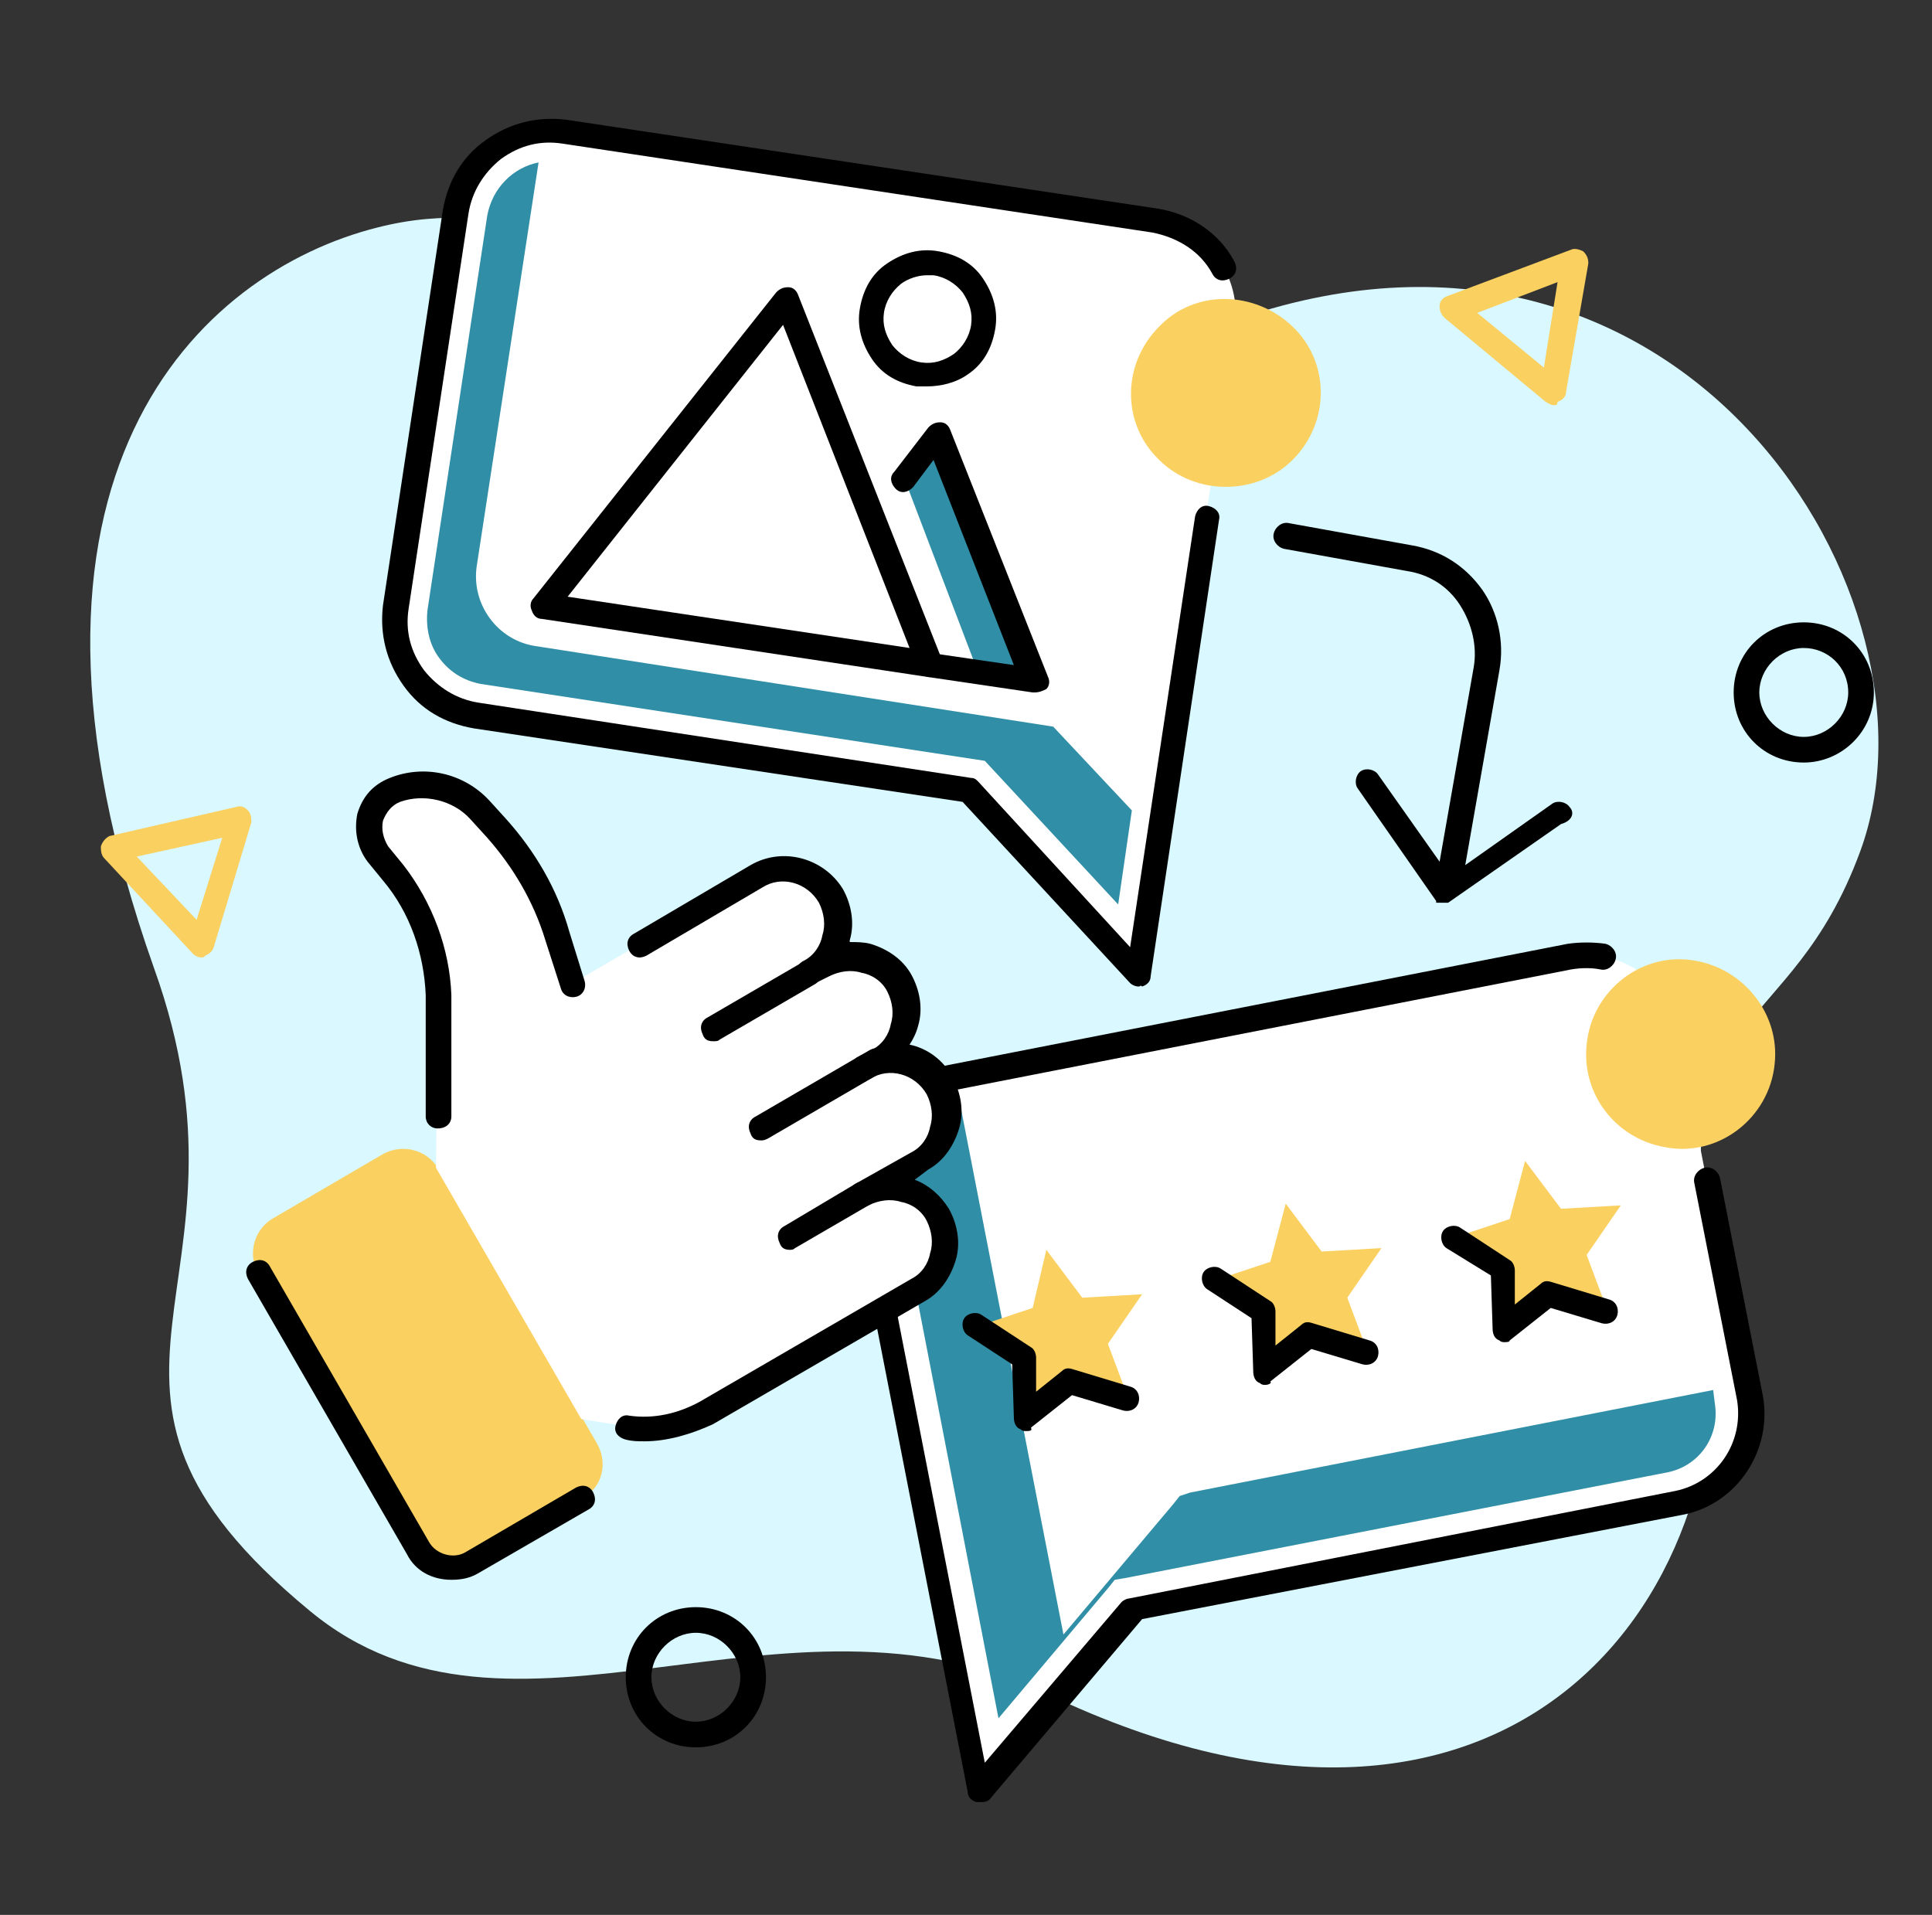 <svg xmlns="http://www.w3.org/2000/svg" xmlns:xlink="http://www.w3.org/1999/xlink" id="Layer_1" x="0px" y="0px" viewBox="0 0 113 112" style="enable-background:new 0 0 113 112;" xml:space="preserve"><rect x="0" y="0" width="113" height="112" fill="#333333" stroke="none"/><style type="text/css">	.st0{fill:#D9F8FF;}	.st1{fill:#FFFFFF;}	.st2{fill:#308EA7;}	.st3{fill:#FAD060;}</style><path class="st0" d="M18.1,94.2c11.8,9.8,27.7-2.5,43.2,4.9c27.1,12.9,41.3-5.8,38.6-24.2c-2.4-16.7,4.7-13.7,8.9-25.1 c5.4-14.7-10.2-40-36.2-31.2c-26,8.8-35.2-9.2-50.5-5.3C11.7,15.9-1.2,27.8,9,56.6C15.8,75.5,2,80.9,18.1,94.2z"></path><path class="st1" d="M66.3,94.1l-9,10.6l-6.9-35.3c-0.6-2.8,1.3-5.6,4.2-6.2L91.9,56c2.8-0.6,5.6,1.3,6.2,4.2l4.2,21.6 c0.6,2.8-1.3,5.6-4.2,6.2L66.3,94.1z"></path><path class="st2" d="M69,87.5L68.6,88l-6.4,7.6l-6-30.8L55,65c-1.8,0.4-3,2.1-2.7,4l6.1,31.5l6.4-7.6l0.4-0.5l0.6-0.1l31.8-6.2 c1.8-0.4,3-2.1,2.7-4l-0.1-0.8l-30.6,6L69,87.5z"></path><path d="M57.3,105.4c-0.1,0-0.1,0-0.2,0c-0.3-0.1-0.5-0.3-0.5-0.6l-6.9-35.3c-0.6-3.2,1.5-6.4,4.7-7l37.3-7.3c0.7-0.1,1.5-0.1,2.2,0 c0.4,0.1,0.7,0.5,0.6,0.9c-0.1,0.4-0.5,0.7-0.9,0.6c-0.5-0.1-1.1-0.1-1.7,0l-37.3,7.3c-2.4,0.5-4,2.8-3.6,5.3l6.6,33.8l8-9.4 c0.1-0.1,0.3-0.2,0.4-0.2L98,87.2c2.4-0.5,4-2.8,3.6-5.3l-2.5-12.7c-0.1-0.4,0.2-0.8,0.6-0.9c0.4-0.1,0.8,0.2,0.9,0.6l2.5,12.7 c0.6,3.2-1.5,6.4-4.7,7l-31.6,6.1l-8.8,10.4C57.8,105.4,57.6,105.4,57.3,105.4z"></path><path class="st3" d="M103.8,62.2c-0.3,3.2-3.3,5.5-6.4,4.9c-2.9-0.5-4.9-3.1-4.6-6c0.3-3.2,3.3-5.5,6.4-4.9 C102,56.7,104.1,59.3,103.8,62.2z"></path><path class="st3" d="M89.2,67.9l2.1,2.8l3.5-0.2l-2,2.9l1.2,3.2l-3.3-1L88,77.8l-0.1-3.5L85,72.4l3.3-1.1L89.2,67.9z"></path><path d="M88,78.5c-0.1,0-0.2,0-0.3-0.1c-0.3-0.1-0.4-0.4-0.4-0.7l-0.1-3.1L84.6,73c-0.3-0.2-0.4-0.7-0.2-1c0.2-0.3,0.7-0.4,1-0.2 l2.9,1.9c0.2,0.1,0.3,0.4,0.3,0.6l0,2l1.5-1.2c0.2-0.2,0.4-0.2,0.7-0.1l3.3,1c0.4,0.1,0.6,0.5,0.5,0.9c-0.1,0.4-0.5,0.6-0.9,0.5 l-3-0.9l-2.4,1.9C88.3,78.5,88.1,78.5,88,78.5z"></path><path class="st3" d="M75.2,70.4l2.1,2.8l3.5-0.2l-2,2.9l1.2,3.2l-3.3-1L74,80.2L74,76.8L71,74.9l3.3-1.1L75.2,70.4z"></path><path d="M74,81c-0.1,0-0.2,0-0.3-0.1c-0.3-0.1-0.4-0.4-0.4-0.7l-0.1-3.1l-2.6-1.7c-0.3-0.2-0.4-0.7-0.2-1c0.2-0.3,0.7-0.4,1-0.2 l2.9,1.9c0.2,0.1,0.3,0.4,0.3,0.6l0,2l1.5-1.2c0.2-0.2,0.4-0.2,0.7-0.1l3.3,1c0.4,0.1,0.6,0.5,0.5,0.9c-0.1,0.4-0.5,0.6-0.9,0.5 l-3-0.9l-2.4,1.9C74.4,80.9,74.2,81,74,81z"></path><path class="st3" d="M61.2,73.1l2.1,2.8l3.5-0.2l-2,2.9l1.2,3.2l-3.3-1L60,83L60,79.5l-2.9-1.9l3.3-1.1L61.2,73.1z"></path><path d="M60,83.7c-0.1,0-0.2,0-0.3-0.1c-0.3-0.1-0.4-0.4-0.4-0.7l-0.1-3.1l-2.6-1.7c-0.3-0.2-0.4-0.7-0.2-1s0.7-0.4,1-0.2l2.9,1.9 c0.2,0.1,0.3,0.4,0.3,0.6l0,2l1.5-1.2c0.2-0.2,0.4-0.2,0.7-0.1l3.3,1c0.4,0.1,0.6,0.5,0.5,0.9c-0.1,0.4-0.5,0.6-0.9,0.5l-3-0.9 l-2.4,1.9C60.4,83.7,60.2,83.7,60,83.7z"></path><path class="st1" d="M27.8,41.7l28.8,4.4l9.9,10.8l5.7-37.7c0.5-3-1.6-5.9-4.7-6.3L33,7.7c-3-0.5-5.9,1.6-6.3,4.7l-3.5,23.1 C22.7,38.5,24.8,41.3,27.8,41.7z"></path><path class="st2" d="M31.4,37.8c-2.3-0.3-3.9-2.5-3.5-4.8l3.6-23.5c-1.5,0.3-2.7,1.5-3,3.1L25,35.7c-0.1,1,0.1,2,0.7,2.8 c0.6,0.8,1.4,1.3,2.4,1.5l29.5,4.5l7.8,8.4l0.8-5.5l-4.6-4.9L31.4,37.8z"></path><path d="M66.6,57.7c-0.2,0-0.4-0.1-0.5-0.2l-9.8-10.6l-28.6-4.3c-1.7-0.3-3.1-1.1-4.1-2.5c-1-1.4-1.4-3-1.2-4.7l3.5-23.1 c0.3-1.7,1.1-3.1,2.5-4.1c1.4-1,3-1.4,4.7-1.2l34.6,5.2c1.9,0.3,3.6,1.4,4.5,3.1c0.2,0.4,0.1,0.8-0.3,1c-0.4,0.2-0.8,0.1-1-0.3 c-0.7-1.3-2-2.1-3.5-2.4L32.9,8.4c-1.3-0.2-2.5,0.1-3.6,0.9c-1,0.8-1.7,1.9-1.9,3.2l-3.5,23.1c-0.2,1.3,0.1,2.5,0.9,3.6 c0.8,1,1.9,1.7,3.2,1.9l28.8,4.4c0.2,0,0.3,0.1,0.4,0.2l8.9,9.7l3.8-25.2c0.1-0.4,0.4-0.7,0.8-0.6c0.4,0.1,0.7,0.4,0.6,0.8l-4,26.7 c0,0.3-0.2,0.5-0.5,0.6C66.7,57.6,66.7,57.7,66.6,57.7z"></path><path class="st2" d="M54.9,25.4l-2,2.6l4.3,11.3l3.4,0.5L54.9,25.4z"></path><path d="M60.5,40.5c0,0-0.1,0-0.1,0l-6.1-0.9c-0.4-0.1-0.7-0.4-0.6-0.8c0.1-0.4,0.4-0.7,0.8-0.6l4.8,0.7l-4.7-12l-1.2,1.6 c-0.3,0.3-0.7,0.4-1,0.1c-0.3-0.3-0.4-0.7-0.1-1l2-2.6c0.2-0.2,0.4-0.3,0.7-0.3c0.3,0,0.5,0.2,0.6,0.5l5.7,14.4 c0.1,0.2,0.1,0.5-0.1,0.7C61,40.4,60.8,40.5,60.5,40.5z"></path><path d="M54.4,39.6c0,0-0.1,0-0.1,0l-22.6-3.4c-0.3,0-0.5-0.2-0.6-0.5c-0.1-0.2-0.1-0.5,0.1-0.7l14.2-17.9c0.2-0.2,0.4-0.3,0.7-0.3 c0.3,0,0.5,0.2,0.6,0.5l8.4,21.3c0.1,0.2,0.1,0.5-0.1,0.7C54.9,39.5,54.6,39.6,54.4,39.6z M33.2,34.9l20,3l-7.4-18.9L33.2,34.9z"></path><path d="M54.2,22.6c-0.2,0-0.4,0-0.6,0c-1.1-0.2-2-0.7-2.6-1.6c-0.6-0.9-0.9-1.9-0.7-3c0.2-1.1,0.7-2,1.6-2.6c0.9-0.6,1.9-0.9,3-0.7 c1.1,0.2,2,0.7,2.6,1.6c0.6,0.9,0.9,1.9,0.7,3c-0.2,1.1-0.7,2-1.6,2.6C55.9,22.4,55,22.6,54.2,22.6z M54.2,16.1 c-0.5,0-1.1,0.2-1.5,0.5c-0.5,0.4-0.9,1-1,1.7c-0.1,0.7,0.1,1.3,0.5,1.9c0.4,0.5,1,0.9,1.7,1c0.7,0.1,1.3-0.1,1.9-0.5 c0.5-0.4,0.9-1,1-1.7c0.1-0.7-0.1-1.3-0.5-1.9c-0.4-0.5-1-0.9-1.7-1C54.4,16.1,54.3,16.1,54.2,16.1z"></path><path class="st3" d="M75.6,26.9c2.2-2.2,2.2-5.7,0-7.8s-5.7-2.2-7.8,0c-2.2,2.2-2.2,5.7,0,7.8C69.9,29,73.5,29,75.6,26.9z"></path><path class="st3" d="M34.1,87.6l-6.5,3.8c-1.1,0.6-2.5,0.3-3.2-0.8l-9.3-16.1c-0.6-1.1-0.3-2.5,0.8-3.2l6.5-3.8 c1.1-0.6,2.5-0.3,3.2,0.8l9.3,16.1C35.6,85.6,35.2,87,34.1,87.6z"></path><path d="M26.4,92.4c-1.1,0-2.1-0.5-2.6-1.5l-9.3-16.1c-0.2-0.4-0.1-0.8,0.3-1c0.4-0.2,0.8-0.1,1,0.3l9.3,16.1c0.4,0.7,1.4,1,2.1,0.6 l6.5-3.8c0.4-0.2,0.8-0.1,1,0.3c0.2,0.4,0.1,0.8-0.3,1L28,92C27.5,92.3,27,92.4,26.4,92.4z"></path><path class="st1" d="M52.3,57.7c-0.9-1.5-2.8-2-4.4-1.2L47.2,57c1.5-0.9,2-2.8,1.2-4.4c-0.9-1.5-2.8-2-4.4-1.2l-10.5,6.1l-0.9-2.9 c-0.7-2.3-2-4.5-3.6-6.3l-1-1.1c-1.2-1.4-3.2-1.8-4.9-1.1c-1.5,0.6-2,2.5-1,3.7l0.9,1.1c1.6,2,2.5,4.6,2.6,7.2l-0.1,10.2l8.5,14.7 l2.5,0.4c1.6,0.2,3.2-0.1,4.5-0.9l12.4-7.2c1.5-0.9,2-2.8,1.2-4.4c-0.9-1.5-2.8-2-4.4-1.2l3.2-1.8c1.5-0.9,2-2.8,1.2-4.4 c-0.9-1.5-2.8-2-4.4-1.2l0.8-0.4C52.7,61.2,53.2,59.3,52.3,57.7z"></path><path d="M37.7,84.3c-0.4,0-0.7,0-1.1-0.1c-0.4-0.1-0.7-0.4-0.6-0.8c0.1-0.4,0.4-0.7,0.8-0.6c1.4,0.2,2.8-0.1,4.1-0.8l12.4-7.2 c0.6-0.3,1-0.9,1.1-1.5c0.2-0.6,0.1-1.3-0.2-1.9c-0.3-0.6-0.9-1-1.5-1.1c-0.6-0.2-1.3-0.1-1.9,0.2c-0.4,0.2-0.8,0.1-1-0.3 c-0.2-0.4-0.1-0.8,0.3-1l3.2-1.8c0.6-0.3,1-0.9,1.1-1.5c0.2-0.6,0.1-1.3-0.2-1.9c-0.7-1.2-2.2-1.6-3.3-0.9l0,0 c-0.4,0.2-0.8,0.1-1-0.3c-0.2-0.4-0.1-0.8,0.3-1l0.8-0.4c0.6-0.3,1-0.9,1.1-1.5c0.2-0.6,0.1-1.3-0.2-1.9c-0.3-0.6-0.9-1-1.5-1.1 c-0.6-0.2-1.3-0.1-1.9,0.2l-0.8,0.4c0,0,0,0,0,0c-0.4,0.2-0.8,0.1-1-0.3c-0.2-0.4-0.1-0.8,0.3-1c0.6-0.3,1-0.9,1.1-1.5 c0.2-0.6,0.1-1.3-0.2-1.9c-0.7-1.2-2.2-1.6-3.3-0.9l-6.8,4c-0.4,0.2-0.8,0.1-1-0.3c-0.2-0.4-0.1-0.8,0.3-1l6.8-4 c1.9-1.1,4.3-0.4,5.4,1.4c0.5,0.9,0.7,2,0.4,3c0,0,0,0.1,0,0.1c0.4,0,0.8,0,1.2,0.1c1,0.3,1.9,0.9,2.4,1.8c0.5,0.9,0.7,2,0.4,3 c-0.1,0.4-0.3,0.8-0.5,1.1c1,0.2,2,0.9,2.5,1.9c0.5,0.9,0.7,2,0.4,3c-0.3,1-0.9,1.9-1.8,2.4L53.5,69c0.8,0.3,1.5,0.9,2,1.7 c0.5,0.9,0.7,2,0.4,3c-0.3,1-0.9,1.9-1.8,2.4l-12.4,7.2C40.4,83.9,39,84.3,37.7,84.3z M25.6,66C25.6,66,25.6,66,25.6,66 c-0.4,0-0.7-0.3-0.7-0.7l0-7.1c-0.1-2.4-0.9-4.8-2.5-6.7l-0.9-1.1c-0.6-0.8-0.8-1.8-0.6-2.8c0.3-1,0.9-1.7,1.9-2.1 c2-0.8,4.3-0.3,5.8,1.3l1,1.1c1.7,1.9,3,4.1,3.7,6.6l0.9,2.9c0.1,0.4-0.1,0.8-0.5,0.9c-0.4,0.1-0.8-0.1-0.9-0.5L31.9,55 c-0.7-2.3-1.9-4.3-3.4-6l-1-1.1c-1-1.1-2.7-1.5-4.1-1c-0.5,0.2-0.8,0.6-1,1.1c-0.1,0.5,0,1,0.3,1.5l0.9,1.1c1.7,2.2,2.7,4.9,2.8,7.6 c0,0,0,0,0,0l0,7.1C26.4,65.7,26.1,66,25.6,66z"></path><path d="M46.2,73.1c-0.3,0-0.5-0.1-0.6-0.4c-0.2-0.4-0.1-0.8,0.3-1l4.2-2.5c0.4-0.2,0.8-0.1,1,0.3c0.2,0.4,0.1,0.8-0.3,1L46.5,73 C46.4,73.1,46.3,73.1,46.2,73.1z"></path><path d="M44.5,66.7c-0.3,0-0.5-0.1-0.6-0.4c-0.2-0.4-0.1-0.8,0.3-1l6.7-3.9c0.4-0.2,0.8-0.1,1,0.3c0.2,0.4,0.1,0.8-0.3,1l-6.7,3.9 C44.7,66.7,44.6,66.7,44.5,66.7z"></path><path d="M41.7,60.9c-0.3,0-0.5-0.1-0.6-0.4c-0.2-0.4-0.1-0.8,0.3-1l5.5-3.2c0.4-0.2,0.8-0.1,1,0.3c0.2,0.4,0.1,0.8-0.3,1l-5.5,3.2 C42,60.9,41.9,60.9,41.7,60.9z"></path><path d="M91.8,47.2c-0.2-0.3-0.7-0.4-1-0.2l-5.1,3.6l2-11.4c0.3-1.7-0.1-3.4-1-4.7c-1-1.4-2.4-2.3-4.1-2.6l-7.2-1.3 c-0.4-0.1-0.8,0.2-0.9,0.6c-0.1,0.4,0.2,0.8,0.6,0.9l7.2,1.3c1.3,0.2,2.4,0.9,3.1,2c0.7,1.1,1,2.4,0.8,3.6l-2,11.4l-3.6-5.1 c-0.2-0.3-0.7-0.4-1-0.2c-0.3,0.2-0.4,0.7-0.2,1l4.6,6.6c0,0,0,0,0,0c0,0,0,0,0,0.1c0,0,0,0,0,0c0,0,0,0,0,0c0,0,0,0,0,0 c0,0,0,0,0,0c0,0,0,0,0,0c0,0,0,0,0.1,0c0,0,0,0,0,0c0,0,0,0,0.1,0c0,0,0,0,0,0c0,0,0,0,0.1,0c0,0,0,0,0,0c0,0,0,0,0,0c0,0,0,0,0,0 c0,0,0.1,0,0.1,0h0c0,0,0,0,0,0c0,0,0.1,0,0.1,0c0,0,0,0,0,0c0,0,0.1,0,0.1,0c0,0,0,0,0,0c0,0,0,0,0.1,0c0,0,0,0,0,0c0,0,0,0,0,0 l6.6-4.6C92,48,92.1,47.5,91.8,47.2z"></path><path class="st3" d="M11.8,56c-0.2,0-0.4-0.1-0.5-0.2l-5.2-5.6c-0.2-0.2-0.2-0.5-0.2-0.7C6,49.2,6.2,49,6.4,48.9l7.4-1.7 c0.3-0.1,0.5,0,0.7,0.2c0.2,0.2,0.2,0.5,0.2,0.7l-2.2,7.3c-0.1,0.3-0.3,0.4-0.5,0.5C11.9,56,11.9,56,11.8,56z M8,50.1l3.5,3.7 l1.5-4.8L8,50.1z"></path><path class="st3" d="M90.9,23.7c-0.2,0-0.3-0.1-0.5-0.2l-5.9-4.9c-0.2-0.2-0.3-0.4-0.3-0.7c0-0.3,0.2-0.5,0.5-0.6l7.2-2.7 c0.2-0.1,0.5,0,0.7,0.1c0.2,0.2,0.3,0.4,0.3,0.7l-1.3,7.5c0,0.3-0.2,0.5-0.5,0.6C91.1,23.7,91,23.7,90.9,23.7z M86.4,18.3l3.9,3.2 l0.8-5L86.4,18.3z"></path><path d="M40.7,102.2c-2.3,0-4.1-1.8-4.1-4.1c0-2.3,1.8-4.1,4.1-4.1c2.3,0,4.1,1.8,4.1,4.1C44.8,100.4,43,102.2,40.7,102.2z  M40.7,95.5c-1.4,0-2.6,1.2-2.6,2.6c0,1.4,1.2,2.6,2.6,2.6c1.4,0,2.6-1.2,2.6-2.6C43.3,96.7,42.1,95.5,40.7,95.5z"></path><path d="M105.5,44.6c-2.3,0-4.1-1.8-4.1-4.1s1.8-4.1,4.1-4.1c2.3,0,4.1,1.8,4.1,4.1S107.7,44.6,105.5,44.6z M105.5,37.9 c-1.4,0-2.6,1.2-2.6,2.6c0,1.4,1.2,2.6,2.6,2.6c1.4,0,2.6-1.2,2.6-2.6C108.1,39,106.9,37.9,105.5,37.9z"></path></svg>